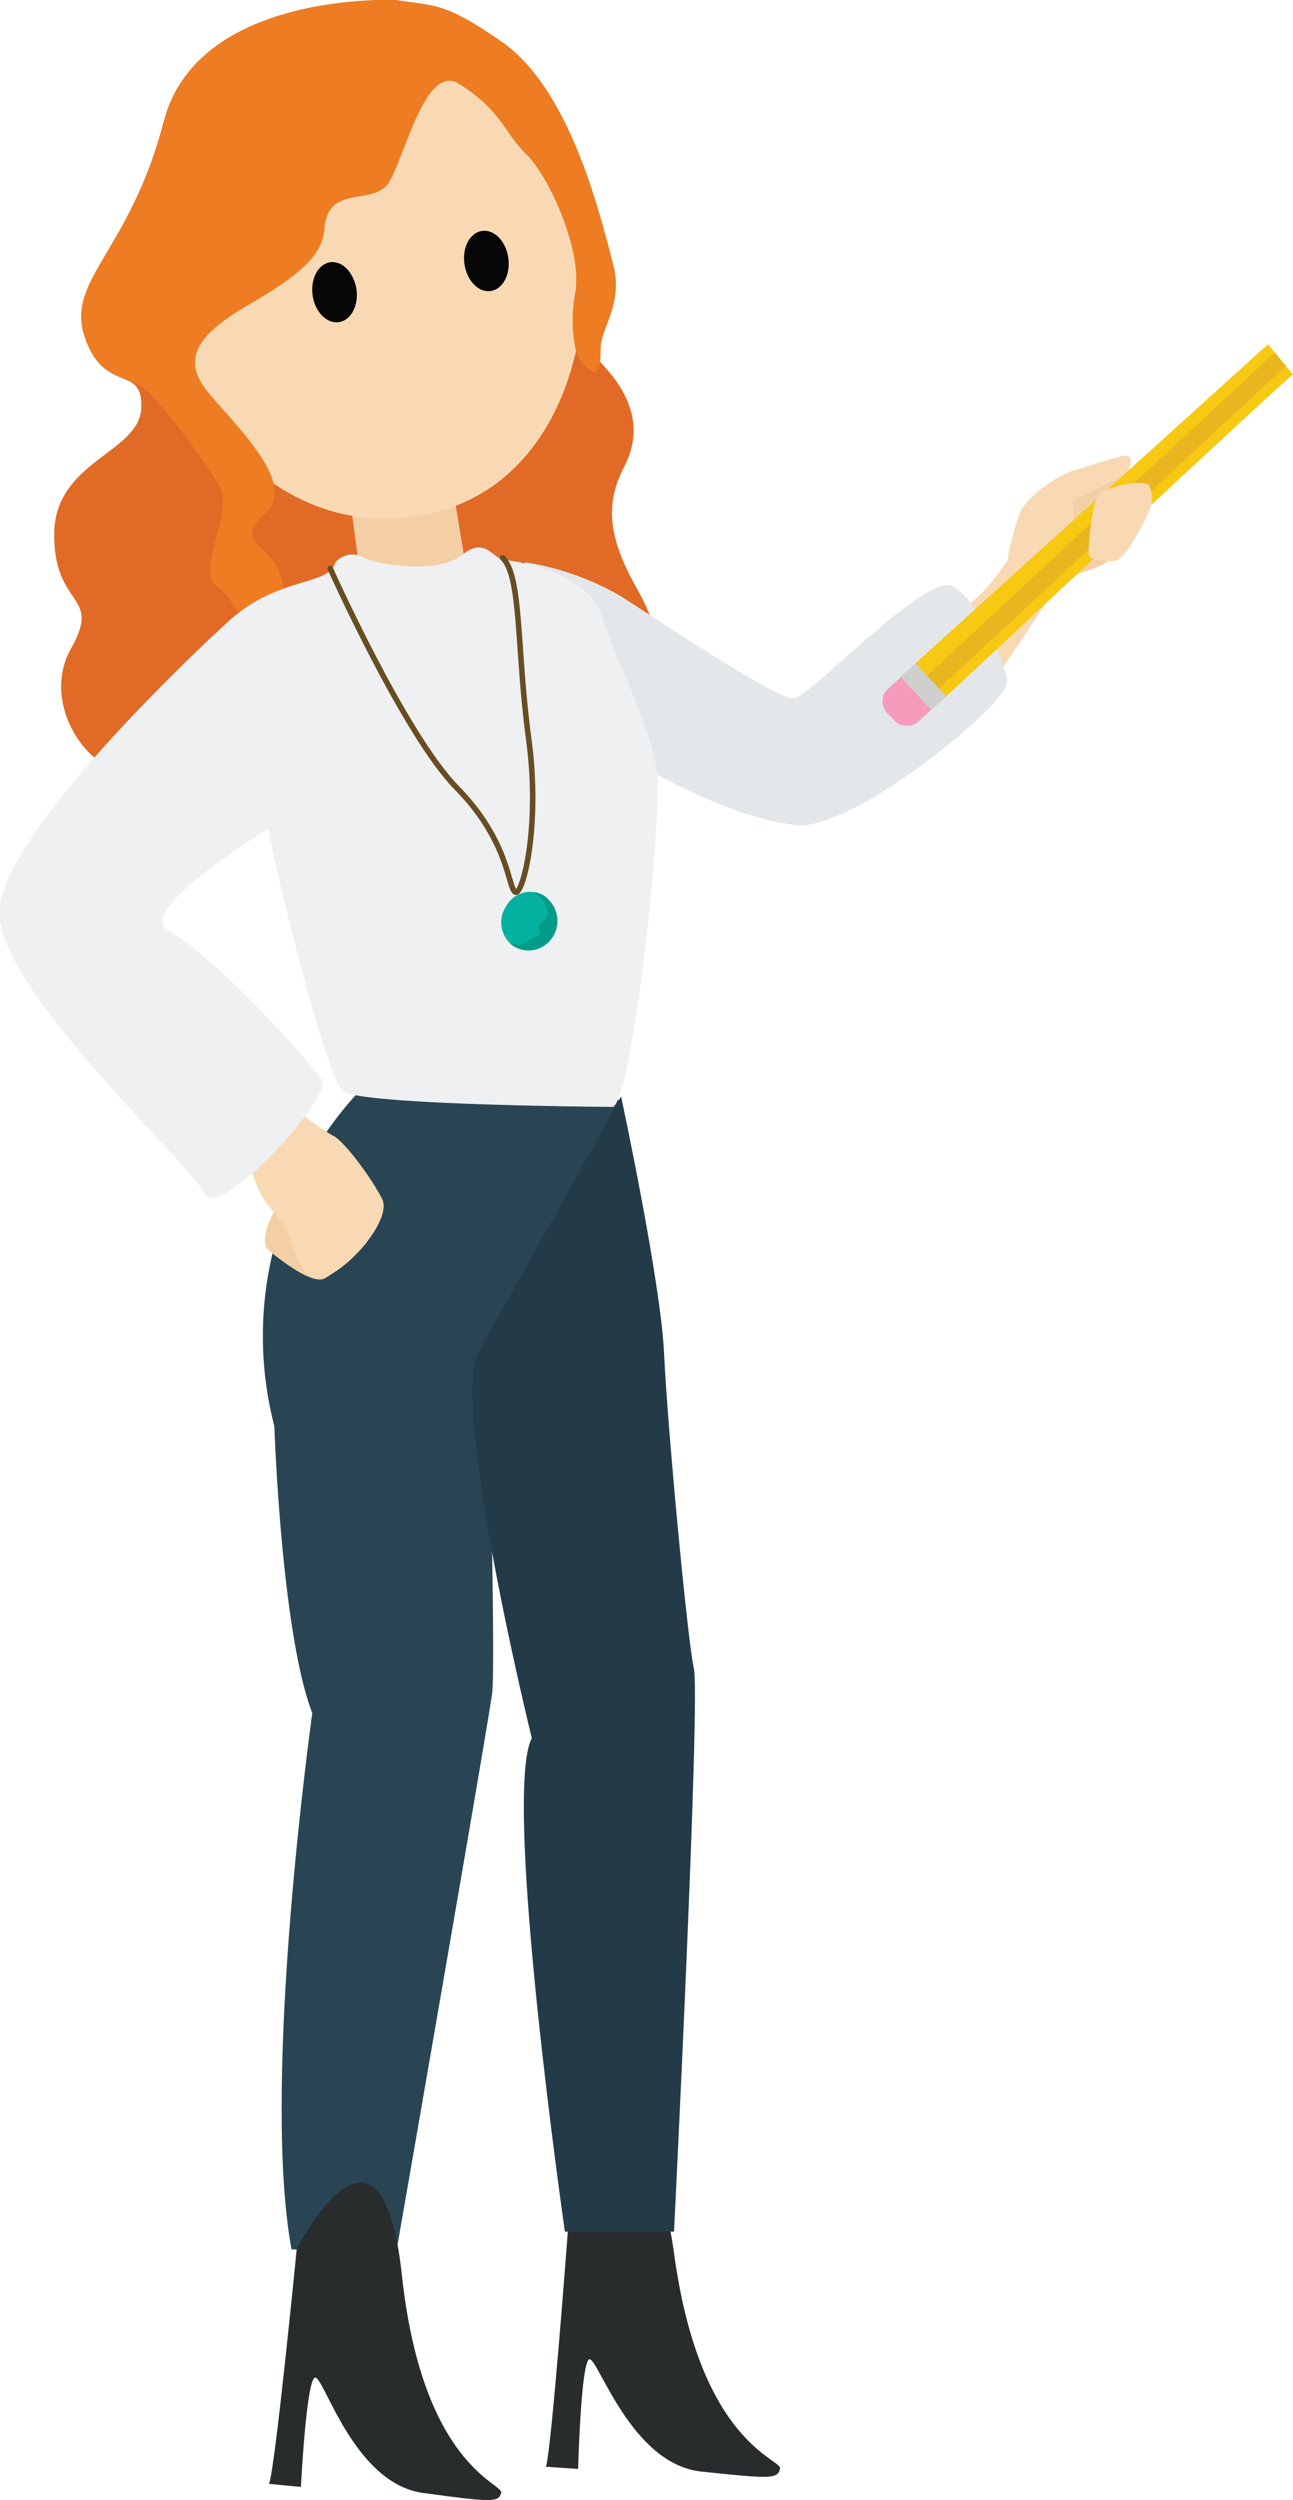 <svg xmlns="http://www.w3.org/2000/svg" viewBox="0 0 117.17 226.51"><defs><style>.cls-1{fill:#f4cfa6;}.cls-2{fill:#f8d9b3;}.cls-3{fill:#294554;}.cls-4{fill:#292c2d;}.cls-5{fill:#233a49;}.cls-6{fill:#e16b26;}.cls-7{fill:#070606;}.cls-8{fill:#ed7c23;}.cls-9{fill:#e4e7ea;}.cls-10{fill:#eef0f2;}.cls-11{fill:none;stroke:#674d22;stroke-linecap:round;stroke-miterlimit:10;stroke-width:0.5px;}.cls-12{fill:#05b1a0;}.cls-13{fill:#009b89;}.cls-14{fill:#f59bbb;}.cls-15{fill:#cfcfce;}.cls-16{fill:#f7c912;}.cls-17{fill:#e9b620;}</style></defs><title>Asset 122</title><g id="Layer_2" data-name="Layer 2"><g id="Layer_1-2" data-name="Layer 1"><path id="Hand_L_B" data-name="Hand L B" class="cls-1" d="M94.7,52.57s5.63-.76,6.29-2.38,4.54-5.8,3.15-6.7a5.76,5.76,0,0,0-2-1L96.64,45.4l-4,5.14Z"/><path class="cls-2" d="M91.51,50.45s-2.45,3.78-3.89,4.31-2.2,5.53-2.2,5.53S89.59,62,90.2,61.36s5-7.37,5-7.37l-.78-4.83Z"/><path class="cls-3" d="M32.37,99.07a32.56,32.56,0,0,0-7.51,30.15s.63,18.73,3.44,26c0,0-4.69,33.37-1.88,48.58l9.48.31S44.28,156,44.6,153.4s-.33-28.28-.33-28.28,13.46-12.88,11.89-25.46Z"/><path class="cls-1" d="M25.24,109.12s-1.86,2.7-1,4.07c0,0,3.7,3.21,5.08,2.69.64-.24,3.77-2.71,4.14-3.72s-.57-4.58-.57-4.58l-3.6-1.2Z"/><path class="cls-4" d="M26.89,203.76s-2,20.39-2.52,21.29l2.9.28s.48-9.59,1.26-9.9S32,225,38.32,225.87s6.85.86,7.1,0-7.12-2.36-9-19.72S26.89,203.76,26.89,203.76Z"/><path class="cls-2" d="M22.86,106.16a8,8,0,0,0,1.88,3.57c2.11,2.22,2,5.86,4,6.06s6.93-5.14,5.88-7.18-3.47-5.23-4.4-5.69-5.85-4.09-5.85-4.09Z"/><path class="cls-4" d="M51.46,202.15s-1.53,20.44-2,21.35l2.93.2s.25-9.6,1-9.93,3.73,9.47,10.13,10.16,6.93.67,7.17-.24-7.24-2.16-9.6-19.47S51.46,202.15,51.46,202.15Z"/><path class="cls-5" d="M56.28,99.34s3.6,16.74,3.9,23.32,2.1,25.79,2.7,28.54-1.8,51-1.8,51H51.19s-5.69-39.51-3-44.72c0,0-7.49-30.46-4.79-35.12S56.28,99.34,56.28,99.34Z"/><path class="cls-6" d="M35.79.48S17.91-.83,14.84,11,5.92,25.34,7.69,30.56,13,32.93,12.8,37,4.9,41.76,4.91,48.46s4.36,5.28,1.53,10.29S8,70.18,12.11,70.11s9.86,1.7,12.76-4.29,8.73,2.12,16.88-1.13,8.57-7.56,13.72-5.07,4.74-1.89,2.32-6.16S54.63,46,56.55,42.32s.39-6.82-2-9.35,1-3.38-.18-8.06S50.6,7.28,44,3.69,39.54,1,35.79.48Z"/><path class="cls-1" d="M31.73,45.29l.93,7s6.28,8,9.55-.94L40.4,40.37Z"/><path id="Face" class="cls-2" d="M52.49,18.68c2.07,12.49-2.3,25.81-14.22,28S16.75,39.23,14.8,27C12.73,14.05,17.71,3.62,29.63,1.42S50.42,6.19,52.49,18.68Z"/><path id="Eye_R" data-name="Eye R" class="cls-7" d="M46.05,23.29c.25,1.5-.44,2.87-1.53,3.07S42.35,25.51,42.1,24s.44-2.87,1.53-3.07S45.81,21.79,46.05,23.29Z"/><path id="Eye_L" data-name="Eye L" class="cls-7" d="M32.29,26.11c.25,1.5-.44,2.87-1.53,3.07s-2.18-.85-2.42-2.34.44-2.87,1.53-3.07S32,24.62,32.29,26.11Z"/><path class="cls-8" d="M52.13,26.51a13.42,13.42,0,0,0,0,5,3.21,3.21,0,0,0,1.7,2.23l0,0c.72-.16.54-1.68.62-2.45.19-1.81,2-3.91,1.13-7.28C54.36,19.32,51.63,8,45.41,3.74,40.4.29,39.6.54,35.85,0c0,0-17.95-.84-21,11S5.92,25.34,7.69,30.56c1.08,3.17,2.79,3.36,3.94,3.95a7.41,7.41,0,0,1,.85.32c1.55.74,5.93,6.72,7.36,9.14s-2.13,7.71-.23,9.1,1.95,3.6,3.83,3.84,2.94-2,1.94-4.89-4.3-2.83-1.31-5.55-2.94-8.08-5.33-11.08-.57-5.21,3.6-7.66,6.87-4.3,7.06-7c.29-4.13,4.53-2,5.86-4.23C36.75,14,38.59,5.69,41.6,7.6,45.52,10.08,45.66,12,47.71,14S52.79,22.68,52.13,26.51Z"/><path class="cls-9" d="M47.56,50.94A25.08,25.08,0,0,1,56.23,54C59.86,56.33,70.55,63.5,72,63.27S83.85,52,86.25,53.09s5.16,7.6,5,8.82c-.32,2.22-14.06,13.4-19.09,12.85-6.7-.74-14.49-5.64-17.82-7.44S47.56,50.94,47.56,50.94Z"/><path class="cls-10" d="M24.35,75.07c-.07,1,5.19,22.92,6.77,23.84,2.14,1.25,24.46,1.38,24.46,1.38,1.85-1.51,4.32-25.16,4-29.86-.25-4-4-11.12-5.11-14.79s-7.69-4.83-8.76-4.91-1.7-2.17-3.83-.45-7.47,1-9,.2a2,2,0,0,0-2.5.5c-.61,2.17-5.17,1.16-9.79,5.42,0,0-21.4,19.44-20.63,26.77s17.18,22.2,18.54,24.91S30.14,99.4,29.17,97.86s-9.65-11.2-13.9-13.52C12,82.56,24.35,75.07,24.35,75.07Z"/><path class="cls-11" d="M29.92,51.5s6.73,15.05,11.47,19.88,4.63,9,5.29,9.44S49,75,47.91,66.94s-.64-14.77-2.37-16.4"/><path class="cls-12" d="M49.91,84.75a2.48,2.48,0,0,1-3.43.94,2.64,2.64,0,0,1-.6-3.6,2.48,2.48,0,0,1,3.43-.94A2.64,2.64,0,0,1,49.91,84.75Z"/><path class="cls-13" d="M48.35,80.81c.41.3,1,.74,1,1,.1.46.7,1.11-.18,1.72s.35.93-.64,1.34-1,.94-2.07.61a.63.63,0,0,0-.24,0,2.55,2.55,0,0,0,2.23.58,2.68,2.68,0,0,0,2-3.18A2.63,2.63,0,0,0,48.35,80.81Z"/><path id="Hand_L_F" data-name="Hand L F" class="cls-2" d="M91.32,50.59a21.45,21.45,0,0,1,1.27-4.52,10.85,10.85,0,0,1,4.53-3.39c1.81-.51,4.09-1.33,4.8-1.39.93-.09.57,1.42-.33,1.9s-3.43,1.75-4.11,2,.56,3-.69,5.37A22.48,22.48,0,0,0,95.18,54Z"/><path class="cls-14" d="M84.86,63.86,83.3,65.32a1.58,1.58,0,0,1-2.21,0l-.67-.69a1.55,1.55,0,0,1,.08-2.25L82.05,61Z"/><polygon class="cls-15" points="85.86 63.01 84.4 64.34 81.61 61.31 83.83 59.34 85.86 63.01"/><path class="cls-16" d="M117.17,33.93c-.62.33-31.41,29.16-31.41,29.16l-2.8-3L114.9,31.19Z"/><polygon class="cls-17" points="115.52 31.93 84 61.23 85.1 62.39 116.52 33.15 115.52 31.93"/><path class="cls-2" d="M104.11,43.91a3,3,0,0,1,.2,1.94c-.31.78-2.24,5-3.38,5s-2.23-.13-2.27-.6.21-5.08,1.12-5.62S103.09,43.46,104.11,43.91Z"/></g></g></svg>